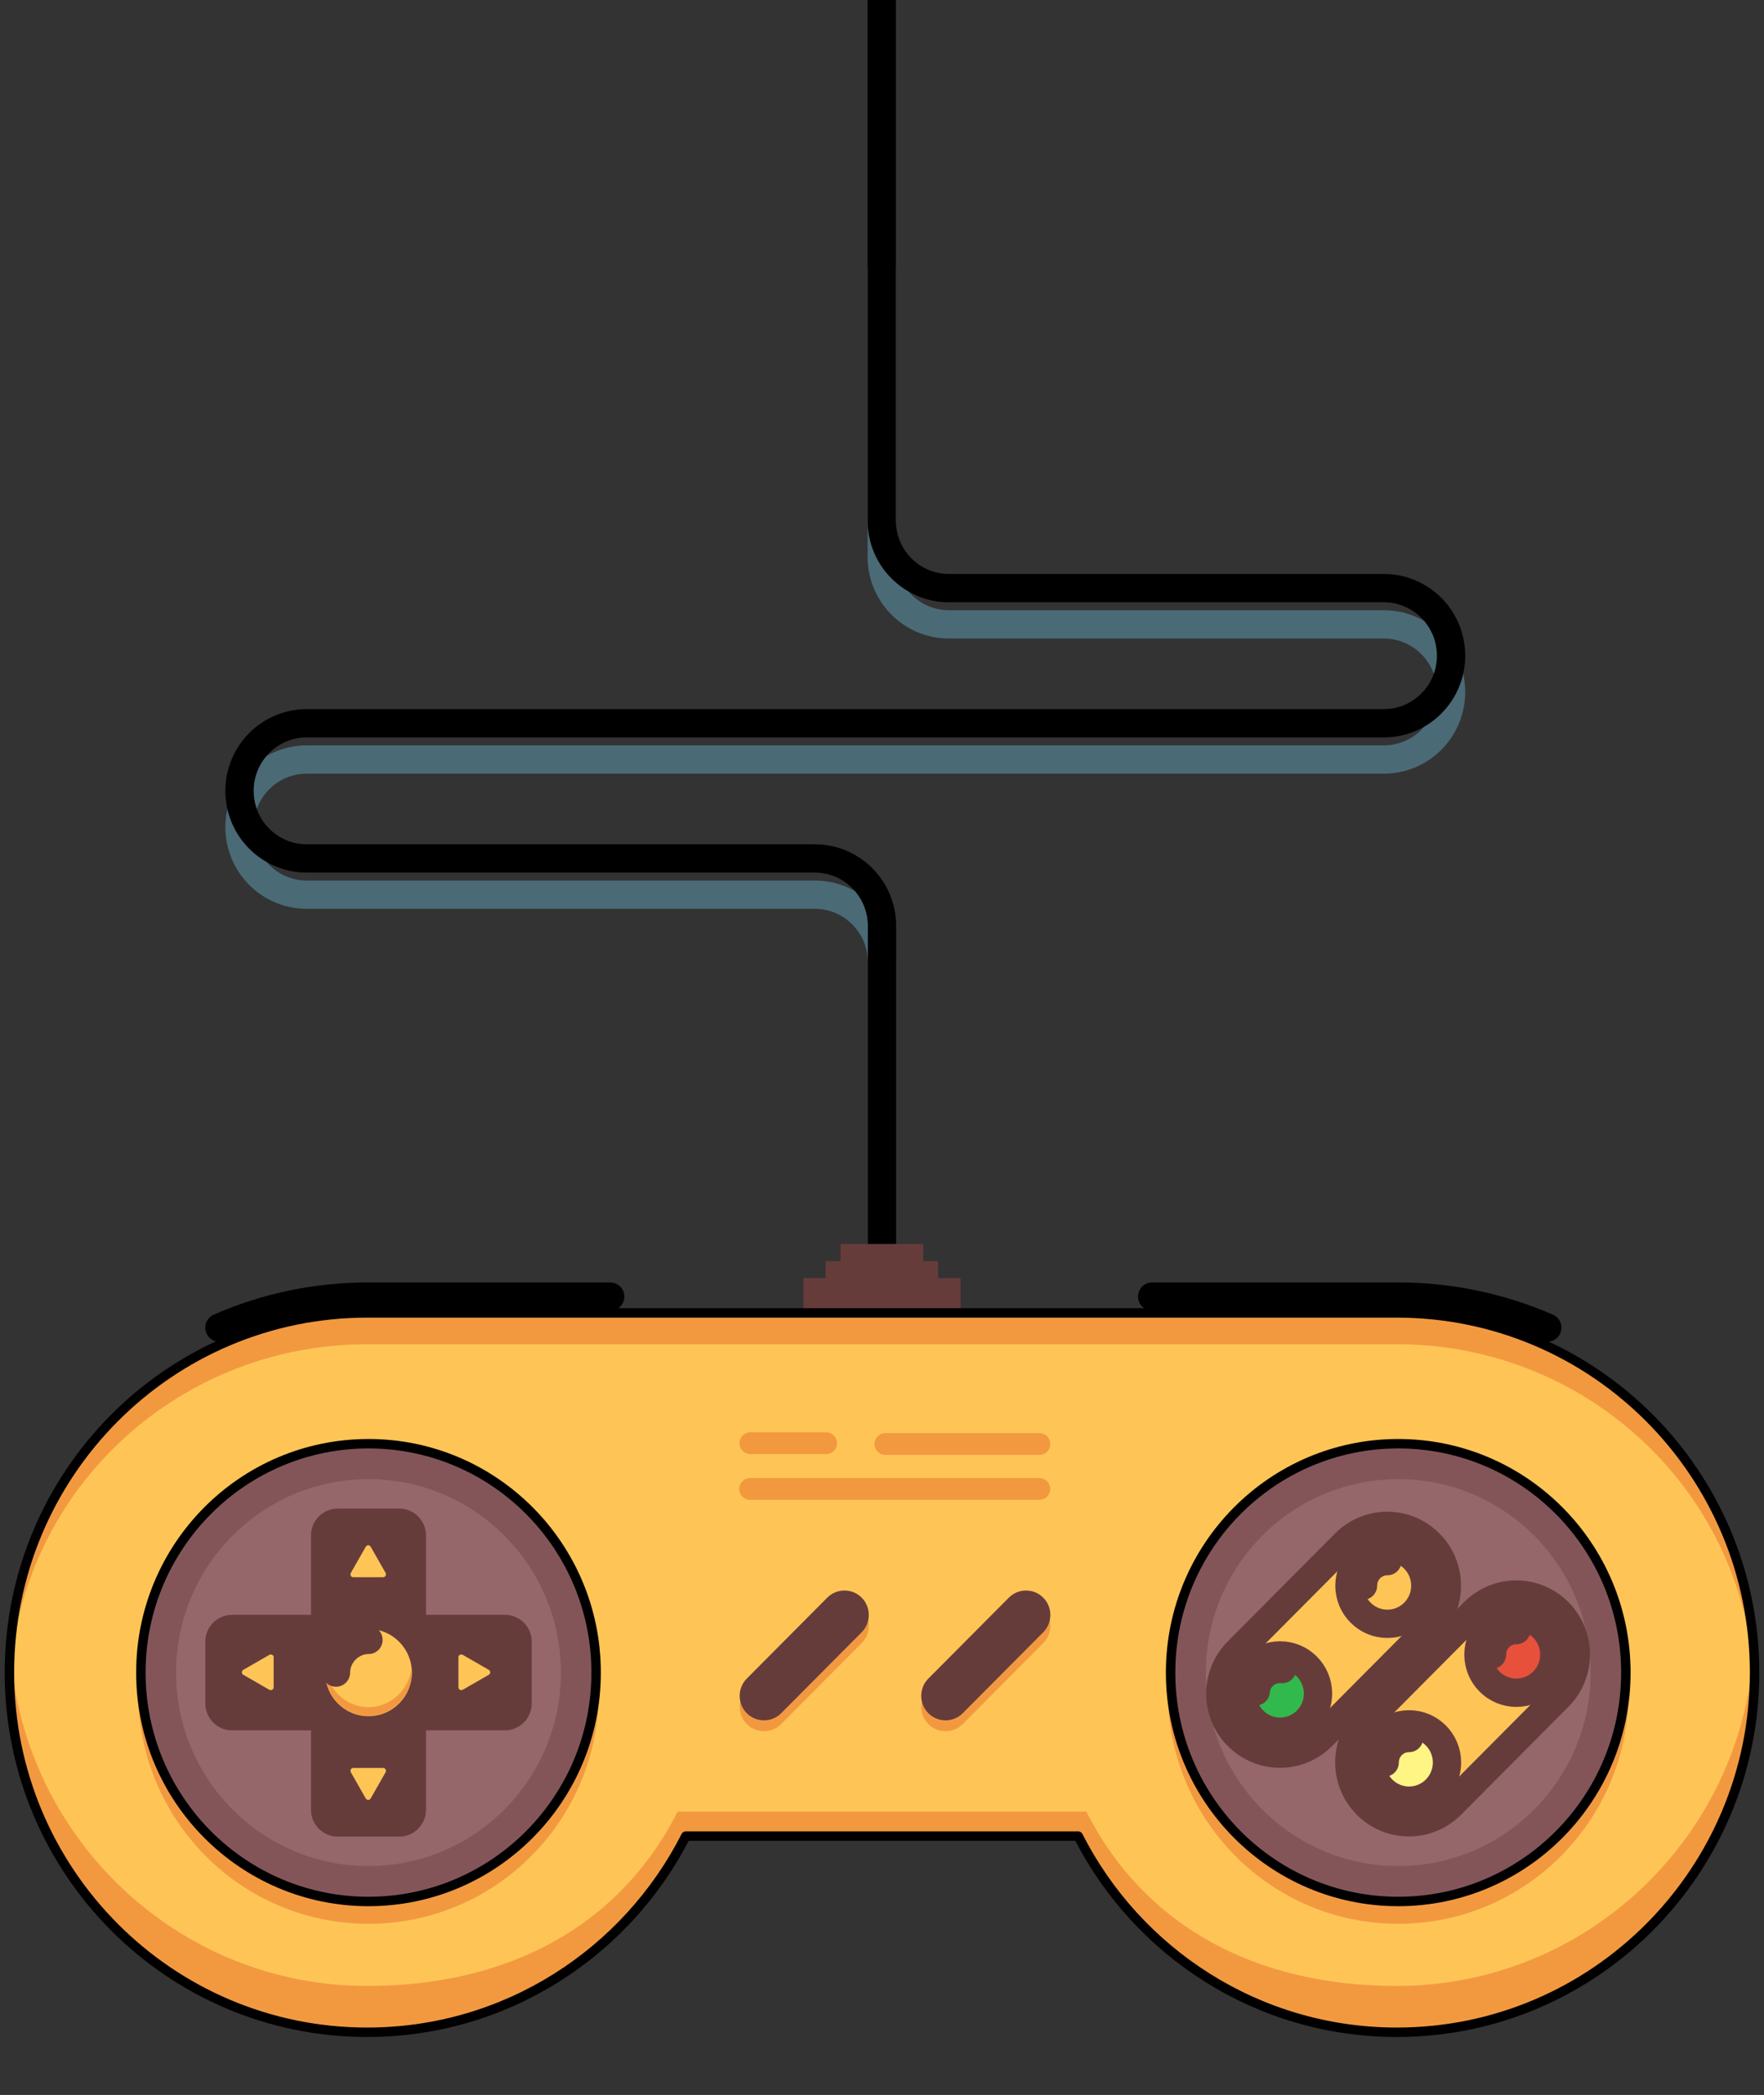 <svg width="187" height="222" viewBox="0 0 187 222" fill="none" xmlns="http://www.w3.org/2000/svg">
<rect x="0" y="0" width="187" height="222" fill="#333333" stroke="none"/>
<path opacity="0.41" d="M93.5 136.445V101.969C93.5 98.013 90.311 94.808 86.376 94.808H32.513C28.578 94.808 25.389 91.603 25.389 87.647C25.389 83.691 28.578 80.486 32.513 80.486H146.702C150.638 80.486 153.826 77.281 153.826 73.325C153.826 69.37 150.638 66.165 146.702 66.165H100.596C96.66 66.165 93.472 62.959 93.472 59.004V28.599" stroke="#6CBBD7" stroke-width="3" stroke-miterlimit="10" stroke-linecap="round" stroke-linejoin="round"/>
<path d="M93.5 132.605V98.128C93.5 94.173 90.311 90.968 86.376 90.968H32.513C28.578 90.968 25.389 87.763 25.389 83.807C25.389 79.851 28.578 76.646 32.513 76.646H146.702C150.638 76.646 153.826 73.441 153.826 69.485C153.826 65.529 150.638 62.324 146.702 62.324H100.596C96.66 62.324 93.472 59.119 93.472 55.163V0" stroke="black" stroke-width="3" stroke-miterlimit="10" stroke-linejoin="round"/>
<path d="M101.831 135.435H85.169V139.044H101.831V135.435Z" fill="#663C3B"/>
<path d="M99.447 133.644H87.525V136.473H99.447V133.644Z" fill="#663C3B"/>
<path d="M97.866 131.825H89.105V134.54H97.866V131.825Z" fill="#663C3B"/>
<path d="M148.081 139.188H38.919C17.977 139.188 1 156.253 1 177.302C1 198.352 17.977 215.417 38.919 215.417C53.656 215.417 66.439 206.956 72.702 194.627H114.298C120.561 206.956 133.344 215.417 148.081 215.417C169.023 215.417 186 198.352 186 177.302C186 156.253 169.023 139.188 148.081 139.188Z" fill="#FEC556"/>
<path d="M87.582 154.087H79.539C78.907 154.087 78.39 153.567 78.39 152.932C78.39 152.297 78.907 151.777 79.539 151.777H87.582C88.214 151.777 88.731 152.297 88.731 152.932C88.731 153.567 88.243 154.087 87.582 154.087Z" fill="#F29940"/>
<path d="M110.19 154.174H93.845C93.213 154.174 92.696 153.654 92.696 153.019C92.696 152.384 93.213 151.864 93.845 151.864H110.19C110.822 151.864 111.339 152.384 111.339 153.019C111.339 153.654 110.851 154.174 110.19 154.174Z" fill="#F29940"/>
<path d="M110.19 158.938H79.51C78.878 158.938 78.361 158.418 78.361 157.783C78.361 157.148 78.878 156.628 79.51 156.628H110.19C110.822 156.628 111.339 157.148 111.339 157.783C111.339 158.418 110.822 158.938 110.19 158.938Z" fill="#F29940"/>
<path d="M79.165 182.701C78.16 181.691 78.16 180.045 79.165 179.034L87.697 170.458C88.703 169.448 90.34 169.448 91.346 170.458C92.351 171.469 92.351 173.115 91.346 174.125L82.814 182.701C81.808 183.712 80.171 183.712 79.165 182.701Z" fill="#F29940"/>
<path d="M98.412 182.701C97.407 181.691 97.407 180.045 98.412 179.034L106.944 170.458C107.95 169.448 109.587 169.448 110.592 170.458C111.598 171.469 111.598 173.115 110.592 174.125L102.061 182.701C101.055 183.712 99.418 183.712 98.412 182.701Z" fill="#F29940"/>
<path d="M38.919 142.45H148.081C168.563 142.45 185.253 158.504 185.971 178.572C186 178.11 186 177.677 186 177.215C186 156.166 169.023 139.101 148.081 139.101H38.919C17.977 139.101 1 156.166 1 177.215C1 177.677 1 178.11 1.029 178.572C1.718 158.504 18.408 142.45 38.919 142.45Z" fill="#F29940"/>
<path d="M148.081 210.45C133.344 210.45 121.422 204.299 115.16 191.97H71.84C65.578 204.299 53.656 210.45 38.919 210.45C18.811 210.45 2.35 194.684 1.086 174.79C1.029 175.598 1 176.407 1 177.244C1 198.294 17.977 215.358 38.919 215.358C53.656 215.358 66.439 206.898 72.702 194.569H114.298C120.561 206.898 133.344 215.358 148.081 215.358C169.023 215.358 186 198.294 186 177.244C186 176.407 185.971 175.598 185.914 174.79C184.65 194.684 168.189 210.45 148.081 210.45Z" fill="#F29940"/>
<path d="M39.063 203.867C52.548 203.867 63.48 192.878 63.48 179.324C63.48 165.769 52.548 154.78 39.063 154.78C25.577 154.78 14.645 165.769 14.645 179.324C14.645 192.878 25.577 203.867 39.063 203.867Z" fill="#F29940"/>
<path d="M39.063 201.499C52.39 201.499 63.194 190.64 63.194 177.245C63.194 163.849 52.39 152.99 39.063 152.99C25.736 152.99 14.933 163.849 14.933 177.245C14.933 190.64 25.736 201.499 39.063 201.499Z" fill="#835559"/>
<path d="M39.063 197.745C50.327 197.745 59.459 188.567 59.459 177.245C59.459 165.922 50.327 156.744 39.063 156.744C27.799 156.744 18.667 165.922 18.667 177.245C18.667 188.567 27.799 197.745 39.063 197.745Z" fill="#95676B"/>
<path d="M53.541 172.625H43.659V162.692C43.659 161.97 43.056 161.364 42.338 161.364H35.788C35.07 161.364 34.467 161.97 34.467 162.692V172.625H24.585C23.867 172.625 23.263 173.231 23.263 173.953V180.536C23.263 181.258 23.867 181.865 24.585 181.865H34.467V191.797C34.467 192.519 35.07 193.126 35.788 193.126H42.338C43.056 193.126 43.659 192.519 43.659 191.797V181.865H53.541C54.26 181.865 54.863 181.258 54.863 180.536V173.953C54.863 173.202 54.26 172.625 53.541 172.625Z" fill="#663C3B"/>
<path d="M39.063 201.499C52.39 201.499 63.194 190.64 63.194 177.245C63.194 163.849 52.39 152.99 39.063 152.99C25.736 152.99 14.933 163.849 14.933 177.245C14.933 190.64 25.736 201.499 39.063 201.499Z" stroke="black" stroke-miterlimit="10" stroke-linecap="round" stroke-linejoin="round"/>
<path d="M148.224 203.867C161.71 203.867 172.642 192.878 172.642 179.324C172.642 165.769 161.71 154.78 148.224 154.78C134.739 154.78 123.807 165.769 123.807 179.324C123.807 192.878 134.739 203.867 148.224 203.867Z" fill="#F29940"/>
<path d="M148.224 201.499C161.551 201.499 172.355 190.64 172.355 177.245C172.355 163.849 161.551 152.99 148.224 152.99C134.897 152.99 124.094 163.849 124.094 177.245C124.094 190.64 134.897 201.499 148.224 201.499Z" fill="#835559"/>
<path d="M148.225 197.745C159.489 197.745 168.621 188.567 168.621 177.245C168.621 165.922 159.489 156.744 148.225 156.744C136.96 156.744 127.829 165.922 127.829 177.245C127.829 188.567 136.96 197.745 148.225 197.745Z" fill="#95676B"/>
<path d="M148.224 201.499C161.551 201.499 172.355 190.64 172.355 177.245C172.355 163.849 161.551 152.99 148.224 152.99C134.897 152.99 124.094 163.849 124.094 177.245C124.094 190.64 134.897 201.499 148.224 201.499Z" stroke="black" stroke-miterlimit="10" stroke-linecap="round" stroke-linejoin="round"/>
<path d="M37.196 166.676L38.776 163.904C38.891 163.702 39.178 163.702 39.293 163.904L40.873 166.676C40.988 166.878 40.844 167.138 40.614 167.138H37.425C37.224 167.138 37.081 166.878 37.196 166.676Z" fill="#FEC556"/>
<path d="M37.196 187.812L38.776 190.584C38.891 190.786 39.178 190.786 39.293 190.584L40.873 187.812C40.988 187.61 40.844 187.35 40.614 187.35H37.425C37.224 187.35 37.081 187.61 37.196 187.812Z" fill="#FEC556"/>
<path d="M53.541 172.625H43.659V162.692C43.659 161.97 43.056 161.364 42.338 161.364H35.788C35.07 161.364 34.467 161.97 34.467 162.692V172.625H24.585C23.867 172.625 23.263 173.231 23.263 173.953V180.536C23.263 181.258 23.867 181.865 24.585 181.865H34.467V191.797C34.467 192.519 35.07 193.126 35.788 193.126H42.338C43.056 193.126 43.659 192.519 43.659 191.797V181.865H53.541C54.26 181.865 54.863 181.258 54.863 180.536V173.953C54.863 173.202 54.26 172.625 53.541 172.625Z" stroke="#663C3B" stroke-width="3" stroke-miterlimit="10" stroke-linecap="round" stroke-linejoin="round"/>
<path d="M49.06 175.367L51.818 176.955C52.019 177.071 52.019 177.36 51.818 177.475L49.06 179.063C48.859 179.179 48.6 179.034 48.6 178.803V175.598C48.6 175.396 48.859 175.252 49.06 175.367Z" fill="#FEC556"/>
<path d="M28.549 175.367L25.791 176.955C25.59 177.071 25.59 177.36 25.791 177.475L28.549 179.063C28.75 179.179 29.009 179.034 29.009 178.803V175.598C29.009 175.396 28.75 175.252 28.549 175.367Z" fill="#FEC556"/>
<path d="M122.141 137.398H148.224C153.826 137.398 159.169 138.582 164.024 140.69" stroke="black" stroke-width="3" stroke-miterlimit="10" stroke-linecap="round" stroke-linejoin="round"/>
<path d="M23.263 140.69C28.118 138.553 33.461 137.398 39.063 137.398H64.687" stroke="black" stroke-width="3" stroke-miterlimit="10" stroke-linecap="round" stroke-linejoin="round"/>
<path d="M148.081 139.13H38.919C17.977 139.13 1 156.195 1 177.245C1 198.294 17.977 215.359 38.919 215.359C53.656 215.359 66.439 206.899 72.702 194.569H114.298C120.561 206.899 133.344 215.359 148.081 215.359C169.023 215.359 186 198.294 186 177.245C186 156.195 169.023 139.13 148.081 139.13Z" stroke="black" stroke-miterlimit="10" stroke-linecap="round" stroke-linejoin="round"/>
<path opacity="0.17" d="M152.103 173.693L140.727 185.127C138.256 187.61 134.263 187.61 131.793 185.127C129.322 182.644 129.322 178.63 131.793 176.147L143.169 164.713C145.639 162.23 149.632 162.23 152.103 164.713C154.573 167.167 154.573 171.21 152.103 173.693Z" fill="black"/>
<path d="M151.528 172.537L140.152 183.972C137.682 186.455 133.689 186.455 131.218 183.972C128.748 181.489 128.748 177.475 131.218 174.992L142.594 163.557C145.064 161.074 149.057 161.074 151.528 163.557C153.998 166.012 153.998 170.054 151.528 172.537Z" fill="#FEC556"/>
<path d="M151.528 172.537L140.152 183.972C137.682 186.455 133.689 186.455 131.218 183.972C128.748 181.489 128.748 177.475 131.218 174.992L142.594 163.557C145.064 161.074 149.057 161.074 151.528 163.557C153.998 166.012 153.998 170.054 151.528 172.537Z" stroke="#663C3B" stroke-width="3" stroke-miterlimit="10" stroke-linecap="round" stroke-linejoin="round"/>
<path d="M135.7 183.51C137.921 183.51 139.721 181.7 139.721 179.468C139.721 177.235 137.921 175.425 135.7 175.425C133.479 175.425 131.678 177.235 131.678 179.468C131.678 181.7 133.479 183.51 135.7 183.51Z" fill="#32B94D"/>
<path d="M133.114 179.237C133.229 177.793 134.493 176.754 135.929 176.869" stroke="#663C3B" stroke-width="3" stroke-miterlimit="10" stroke-linecap="round" stroke-linejoin="round"/>
<path d="M135.7 183.51C137.921 183.51 139.721 181.7 139.721 179.468C139.721 177.235 137.921 175.425 135.7 175.425C133.479 175.425 131.678 177.235 131.678 179.468C131.678 181.7 133.479 183.51 135.7 183.51Z" stroke="#663C3B" stroke-width="3" stroke-miterlimit="10" stroke-linecap="round" stroke-linejoin="round"/>
<path d="M144.49 168.033C144.49 166.589 145.639 165.434 147.075 165.434" stroke="#663C3B" stroke-width="3" stroke-miterlimit="10" stroke-linecap="round" stroke-linejoin="round"/>
<path d="M147.075 172.076C149.296 172.076 151.097 170.266 151.097 168.033C151.097 165.801 149.296 163.991 147.075 163.991C144.854 163.991 143.053 165.801 143.053 168.033C143.053 170.266 144.854 172.076 147.075 172.076Z" stroke="#663C3B" stroke-width="3" stroke-miterlimit="10" stroke-linecap="round" stroke-linejoin="round"/>
<path opacity="0.17" d="M165.489 181.257L154.113 192.692C151.643 195.175 147.65 195.175 145.179 192.692C142.709 190.208 142.709 186.195 145.179 183.712L156.555 172.277C159.026 169.794 163.019 169.794 165.489 172.277C167.96 174.761 167.96 178.774 165.489 181.257Z" fill="black"/>
<path d="M165.202 179.814L153.826 191.248C151.356 193.732 147.363 193.732 144.892 191.248C142.422 188.765 142.422 184.752 144.892 182.268L156.268 170.834C158.738 168.351 162.731 168.351 165.202 170.834C167.672 173.317 167.672 177.331 165.202 179.814Z" fill="#FEC556"/>
<path d="M165.202 179.814L153.826 191.248C151.356 193.732 147.363 193.732 144.892 191.248C142.422 188.765 142.422 184.752 144.892 182.268L156.268 170.834C158.738 168.351 162.731 168.351 165.202 170.834C167.672 173.317 167.672 177.331 165.202 179.814Z" stroke="#663C3B" stroke-width="3" stroke-miterlimit="10" stroke-linecap="round" stroke-linejoin="round"/>
<path d="M149.374 190.815C151.595 190.815 153.395 189.005 153.395 186.773C153.395 184.54 151.595 182.73 149.374 182.73C147.152 182.73 145.352 184.54 145.352 186.773C145.352 189.005 147.152 190.815 149.374 190.815Z" fill="#FEF585"/>
<path d="M146.788 186.773C146.788 185.33 147.937 184.175 149.373 184.175" stroke="#663C3B" stroke-width="3" stroke-miterlimit="10" stroke-linecap="round" stroke-linejoin="round"/>
<path d="M149.374 190.815C151.595 190.815 153.395 189.005 153.395 186.773C153.395 184.54 151.595 182.73 149.374 182.73C147.152 182.73 145.352 184.54 145.352 186.773C145.352 189.005 147.152 190.815 149.374 190.815Z" stroke="#663C3B" stroke-width="3" stroke-miterlimit="10" stroke-linecap="round" stroke-linejoin="round"/>
<path d="M160.749 179.381C162.97 179.381 164.771 177.571 164.771 175.338C164.771 173.106 162.97 171.296 160.749 171.296C158.528 171.296 156.728 173.106 156.728 175.338C156.728 177.571 158.528 179.381 160.749 179.381Z" fill="#E7503B"/>
<path d="M158.164 175.339C158.164 173.895 159.313 172.74 160.749 172.74" stroke="#663C3B" stroke-width="3" stroke-miterlimit="10" stroke-linecap="round" stroke-linejoin="round"/>
<path d="M160.749 179.381C162.97 179.381 164.771 177.571 164.771 175.338C164.771 173.106 162.97 171.296 160.749 171.296C158.528 171.296 156.728 173.106 156.728 175.338C156.728 177.571 158.528 179.381 160.749 179.381Z" stroke="#663C3B" stroke-width="3" stroke-miterlimit="10" stroke-linecap="round" stroke-linejoin="round"/>
<path d="M79.165 181.547C78.16 180.536 78.16 178.89 79.165 177.88L87.697 169.304C88.703 168.293 90.34 168.293 91.346 169.304C92.351 170.315 92.351 171.96 91.346 172.971L82.814 181.547C81.808 182.557 80.171 182.557 79.165 181.547Z" fill="#663C3B"/>
<path d="M98.412 181.547C97.407 180.536 97.407 178.89 98.412 177.88L106.944 169.304C107.95 168.293 109.587 168.293 110.592 169.304C111.598 170.315 111.598 171.96 110.592 172.971L102.061 181.547C101.055 182.557 99.418 182.557 98.412 181.547Z" fill="#663C3B"/>
<path d="M39.063 181.865C41.601 181.865 43.659 179.796 43.659 177.245C43.659 174.693 41.601 172.625 39.063 172.625C36.524 172.625 34.467 174.693 34.467 177.245C34.467 179.796 36.524 181.865 39.063 181.865Z" fill="#FEC556"/>
<path d="M39.063 180.911C36.736 180.911 34.725 179.063 34.495 176.753C34.467 176.898 34.467 177.071 34.467 177.215C34.467 179.727 36.564 181.835 39.063 181.835C41.562 181.835 43.659 179.727 43.659 177.215C43.659 177.042 43.659 176.898 43.63 176.753C43.372 179.063 41.39 180.911 39.063 180.911Z" fill="#F29940"/>
<path d="M35.616 177.244C35.616 175.367 37.196 173.779 39.063 173.779" stroke="#663C3B" stroke-width="3" stroke-miterlimit="10" stroke-linecap="round" stroke-linejoin="round"/>
</svg>
